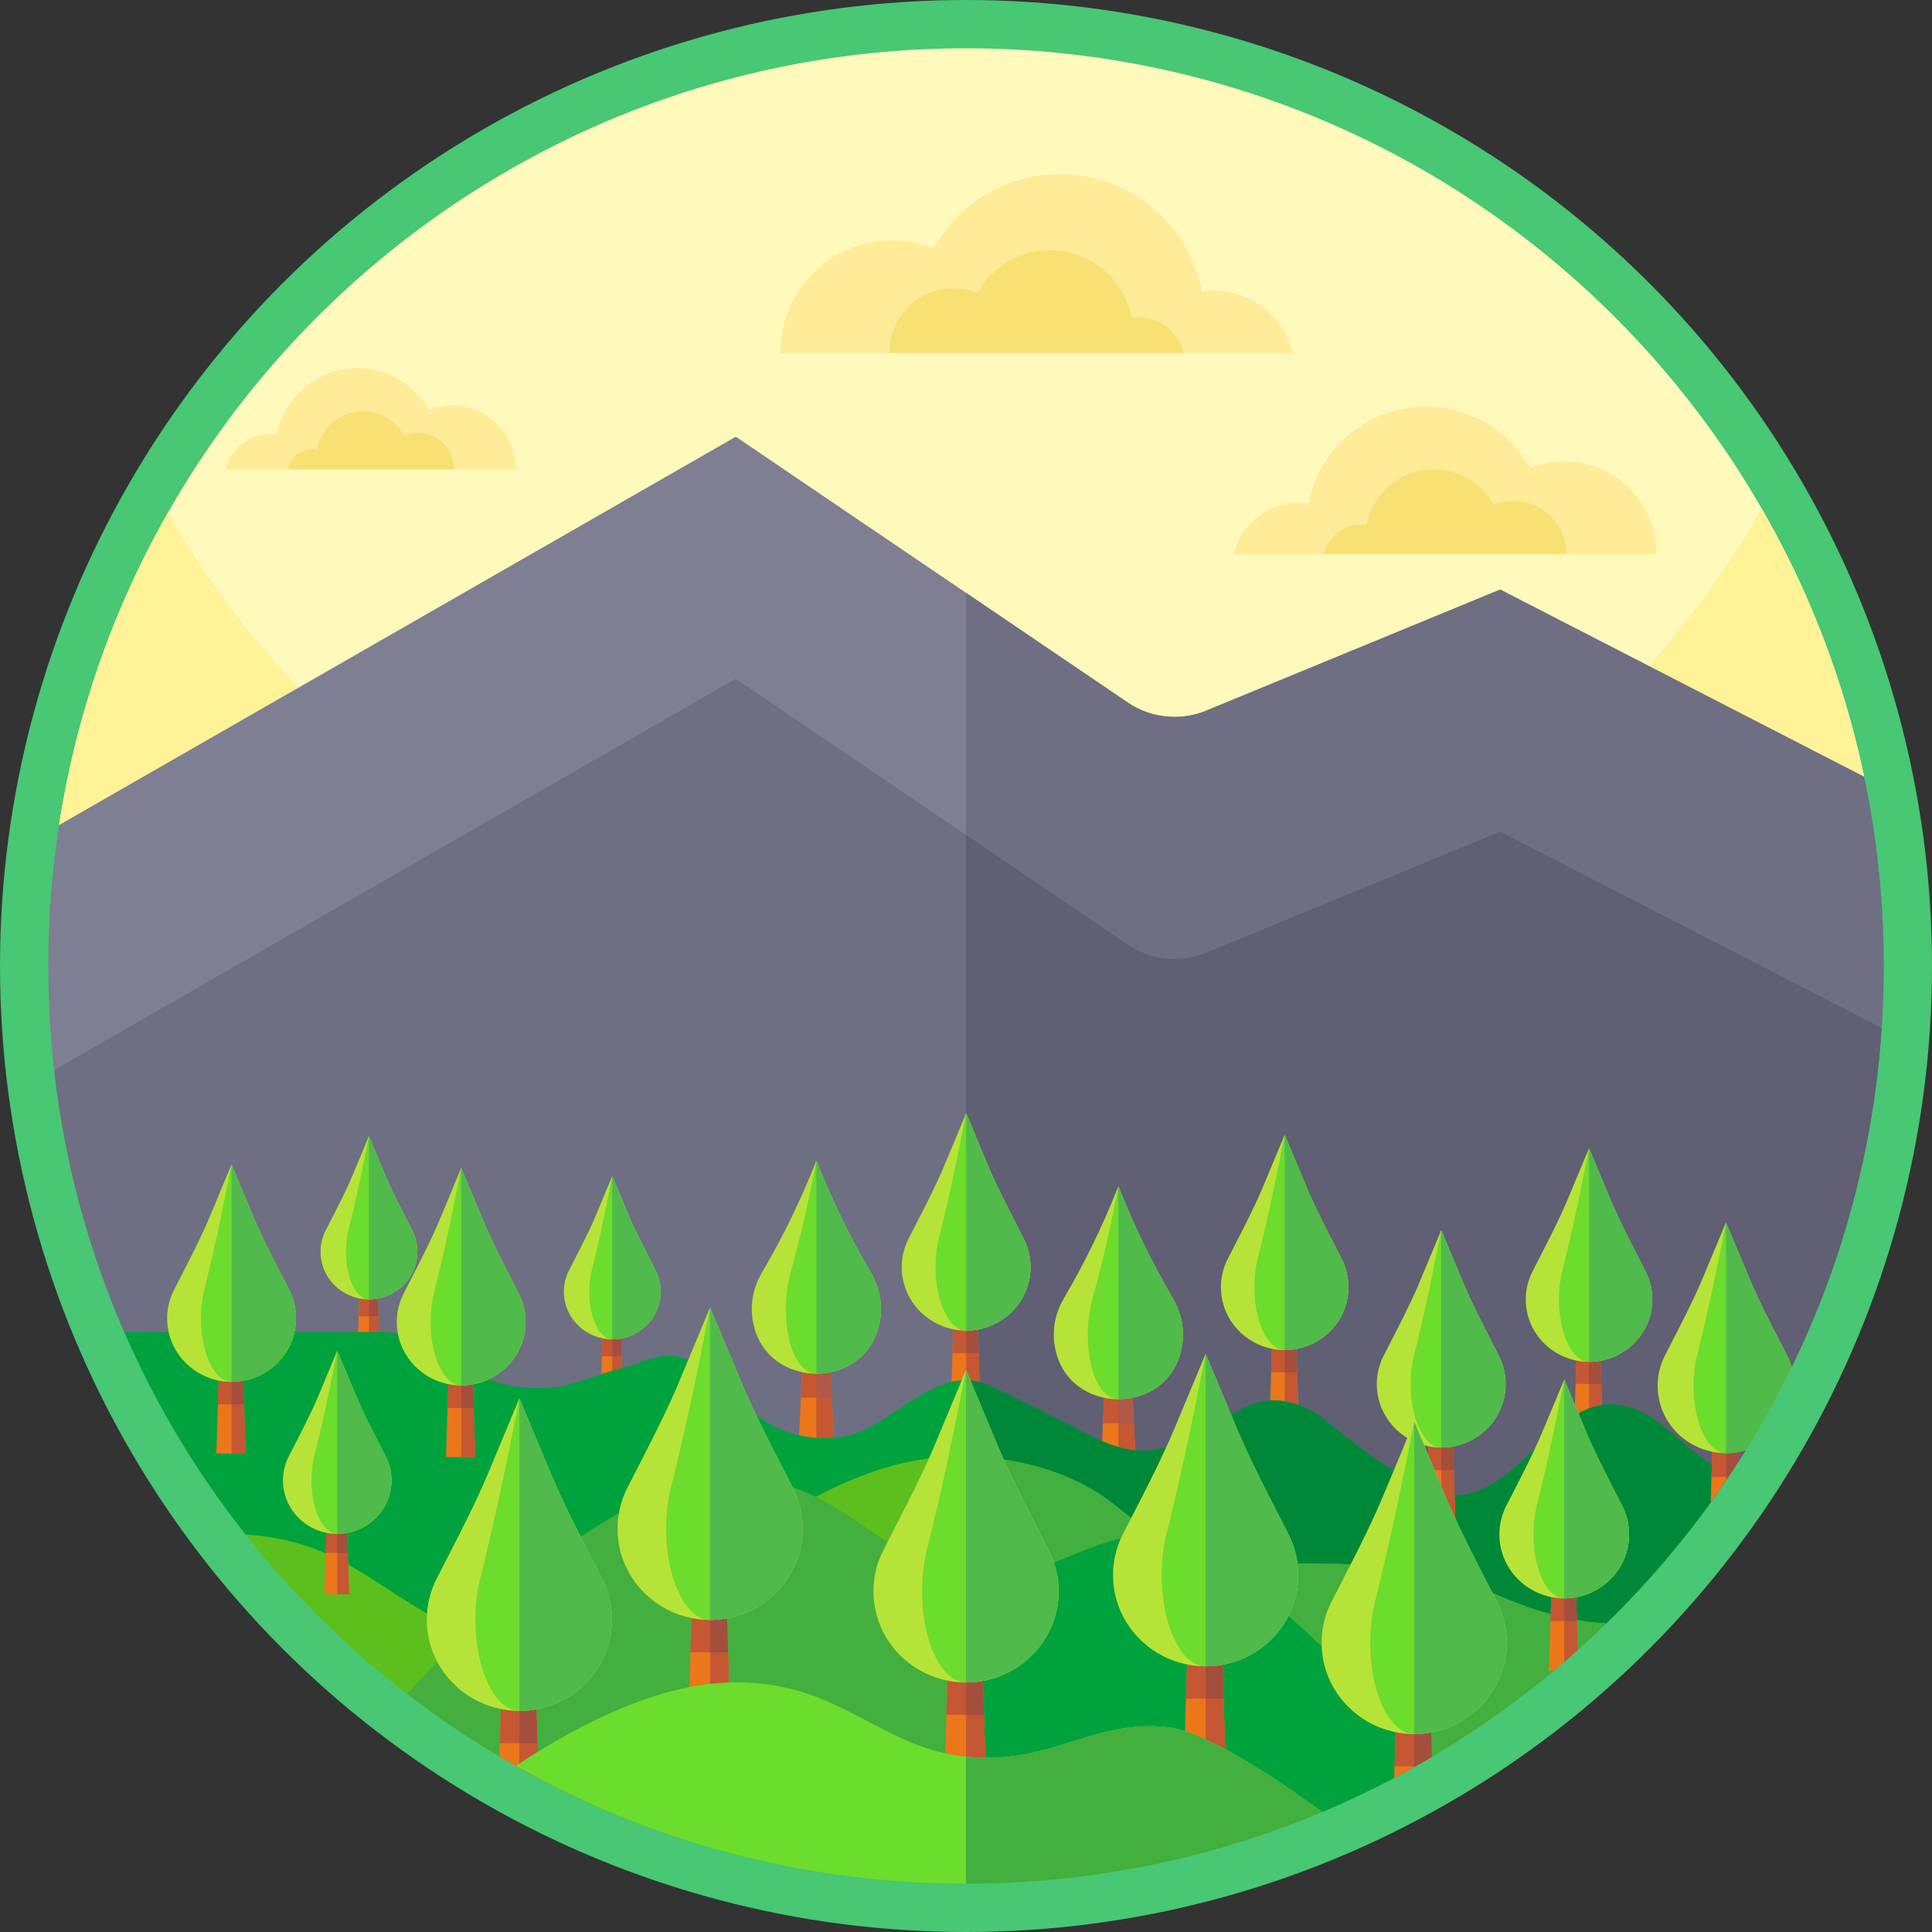 <svg xmlns="http://www.w3.org/2000/svg" width="512" height="512" style="enable-background:new 0 0 512 512" xml:space="preserve"><rect width="100%" height="100%" fill="#333333" stroke="none"/><circle r="256" cx="256" cy="256" fill="#48c774"/><g xmlns="http://www.w3.org/2000/svg"><path d="M494.014 205.86l-5.254 6.47c-121.153 149.321-347.994 152.352-473.1 6.318a241.188 241.188 0 0 1 28.823-82.745C86.207 62.573 164.972 13.039 255.374 12.802S424.787 61.698 466.891 134.81a241.505 241.505 0 0 1 26.923 70.091l.2.96z" fill="#fff9bb"/><path d="M494.014 205.86l-5.254 6.47c-121.153 149.321-347.994 152.352-473.1 6.318a241.188 241.188 0 0 1 28.823-82.745c42.104 73.102 121.125 122.236 211.527 121.999 90.393-.238 169.157-49.77 210.881-123.092 12.55 21.784 21.822 45.686 27.123 71.05z" fill="#fff297"/><path d="M136.621 124.386l.003-.003c.08-9.302-7.437-16.868-16.72-16.868a16.66 16.66 0 0 0-6.206 1.195c-3.708-6.642-10.803-11.137-18.95-11.137-10.58 0-19.387 7.577-21.3 17.6a12.314 12.314 0 0 0-1.747-.126c-5.752 0-10.573 3.982-11.86 9.34z" fill="#ffeb98"/><path d="M120.307 124.386l.002-.002c.046-5.35-4.276-9.7-9.614-9.7a9.584 9.584 0 0 0-3.57.688c-2.131-3.82-6.21-6.404-10.896-6.404-6.084 0-11.148 4.356-12.248 10.12a7.017 7.017 0 0 0-7.824 5.298z" fill="#f9e073"/><path d="M438.913 146.894l.005-.004c.117-13.568-10.846-24.603-24.388-24.603-3.2 0-6.253.622-9.052 1.743-5.409-9.688-15.756-16.244-27.64-16.244-15.432 0-28.276 11.051-31.068 25.67a17.88 17.88 0 0 0-2.547-.184c-8.39 0-15.42 5.809-17.3 13.622z" fill="#ffeb98"/><path d="M415.117 146.894l.003-.002c.068-7.803-6.236-14.148-14.023-14.148-1.84 0-3.595.358-5.205 1.002-3.11-5.57-9.06-9.34-15.893-9.34-8.874 0-16.26 6.355-17.865 14.761a10.345 10.345 0 0 0-1.465-.106c-4.825 0-8.867 3.34-9.947 7.832h64.395z" fill="#f9e073"/><path d="M499.2 255.374c.02 5.719-.17 11.4-.55 17.024a242.328 242.328 0 0 1-2.888 24.538 236.406 236.406 0 0 1-4.266 19.998 241.828 241.828 0 0 1-30.704 70.281l-.009.01-.684.636-4.446 2.432c-122.531 67.051-272.014 61.199-388.93-15.21l-33.792-22.087h-.009a242.328 242.328 0 0 1-12.103-34.846 238.434 238.434 0 0 1-4.37-19.979 237.121 237.121 0 0 1-2.1-14.61c-.37-3.24-.665-6.499-.902-9.776a244.105 244.105 0 0 1-.646-17.157c-.038-12.92.94-25.612 2.86-37.981l156.35-89.728 22.981-13.186 21.935 14.877 39.074 26.496 42.864 29.07a22.108 22.108 0 0 0 20.814 2.147l59.765-24.615 18.126-7.467 17.423 8.968 79.021 40.651a243.625 243.625 0 0 1 5.168 47.12c.01.799.019 1.597.019 2.394z" fill="#7e7f92"/><path d="M499.2 255.374c.02 5.719-.17 11.4-.55 17.024a242.328 242.328 0 0 1-2.888 24.538 236.406 236.406 0 0 1-4.266 19.998 241.828 241.828 0 0 1-30.704 70.281l-.009.01-.684.636-4.446 2.432C393.456 424.331 324.306 439.579 256 436.349V157.106l42.864 29.07a22.108 22.108 0 0 0 20.814 2.147l59.765-24.615 18.126-7.467 17.423 8.968 79.02 40.651a243.625 243.625 0 0 1 5.169 47.12c.01.799.019 1.597.019 2.394z" fill="#6e6f83"/><path d="M498.65 272.399a242.328 242.328 0 0 1-2.888 24.538 236.406 236.406 0 0 1-4.266 19.998 241.178 241.178 0 0 1-18.04 48.07c0 .01-.01.01-.01.01a227.49 227.49 0 0 1-6.25 11.627l-.01.01a238.155 238.155 0 0 1-6.394 10.564l-.019.019-.674.627-4.446 2.432C393.456 424.332 324.306 439.58 256 436.35c-66.253-3.126-131.708-23.636-189.278-61.266L32.93 352.997h-.009a242.328 242.328 0 0 1-12.103-34.846 238.434 238.434 0 0 1-4.37-19.979 237.121 237.121 0 0 1-2.1-14.61l180.633-103.674 61.019 41.372 42.864 29.07a22.108 22.108 0 0 0 20.814 2.147l77.89-32.081z" fill="#6e6f83"/><path d="M498.65 272.399a242.328 242.328 0 0 1-2.888 24.538 236.406 236.406 0 0 1-4.266 19.998 241.178 241.178 0 0 1-18.04 48.07c0 .01-.01.01-.01.01a227.49 227.49 0 0 1-6.25 11.627l-.01.01a238.155 238.155 0 0 1-6.394 10.564l-.019.019-.674.627-4.446 2.432C393.456 424.332 324.306 439.58 256 436.35V221.26l42.864 29.07a22.108 22.108 0 0 0 20.814 2.147l77.89-32.081z" fill="#605f74"/><path d="M100.573 358.607h-5.835l.312-9.779.384-12.012h4.442l.385 12.012z" fill="#ec771b"/><path d="M100.573 358.607h-2.806v-21.791h2.11l.384 12.012zM97.767 336.816v12.012H95.05l.384-12.012z" fill="#c55732"/><path d="M100.26 348.828h-2.493v-12.012h2.11z" fill="#a44e3e"/><path d="M106.83 340.638c-2.51 2.471-5.786 3.706-9.063 3.706s-6.553-1.235-9.063-3.706a12.473 12.473 0 0 1-2.402-14.565c2.512-4.941 5.136-9.824 7.27-14.94l4.195-10.05 4.188 10.03c2.138 5.123 4.766 10.013 7.28 14.963a12.473 12.473 0 0 1-2.405 14.562z" fill="#b6e337"/><path d="M106.83 340.638a12.88 12.88 0 0 1-9.063 3.706c-1.554 0-3.108-1.235-4.3-3.706-1.925-3.993-2.29-10.001-1.092-14.757 1.665-6.614 3.14-13.426 4.508-20.328l.884-4.469 4.188 10.03c2.138 5.123 4.766 10.013 7.28 14.963a12.472 12.472 0 0 1-2.405 14.561z" fill="#6cdc2d"/><path d="M106.83 340.638a12.88 12.88 0 0 1-9.063 3.706v-43.26l4.188 10.03c2.138 5.123 4.766 10.013 7.28 14.963a12.472 12.472 0 0 1-2.405 14.561z" fill="#50ba4a"/><path d="M165.061 369.192h-5.835l.312-9.78.385-12.012h4.442l.384 12.012z" fill="#ec771b"/><path d="M165.061 369.192h-2.806V347.4h2.11l.384 12.012zM162.255 347.4v12.012h-2.717l.385-12.012z" fill="#c55732"/><path d="M164.749 359.412h-2.494V347.4h2.11z" fill="#a44e3e"/><path d="M171.318 351.223c-2.51 2.471-5.787 3.706-9.063 3.706s-6.553-1.235-9.063-3.706a12.471 12.471 0 0 1-2.403-14.565c2.513-4.941 5.136-9.824 7.272-14.94l4.194-10.05 4.188 10.03c2.138 5.123 4.766 10.013 7.28 14.963a12.472 12.472 0 0 1-2.405 14.562z" fill="#b6e337"/><path d="M171.318 351.223a12.88 12.88 0 0 1-9.063 3.706c-1.554 0-3.108-1.235-4.3-3.706-1.925-3.994-2.29-10.001-1.092-14.757 1.665-6.614 3.14-13.426 4.508-20.328l.884-4.469 4.188 10.03c2.138 5.123 4.766 10.013 7.28 14.963a12.47 12.47 0 0 1-2.405 14.561z" fill="#6cdc2d"/><path d="M171.318 351.223a12.88 12.88 0 0 1-9.063 3.706v-43.26l4.188 10.03c2.138 5.123 4.766 10.013 7.28 14.963a12.47 12.47 0 0 1-2.405 14.561z" fill="#50ba4a"/><path d="M259.768 371.593H252l.415-13.016.512-15.99h5.912l.513 15.99z" fill="#ec771b"/><path d="M259.768 371.593h-3.736v-29.006h2.808l.513 15.99zM256.032 342.587v15.99h-3.616l.512-15.99z" fill="#c55732"/><path d="M259.353 358.577h-3.32v-15.99h2.808z" fill="#a44e3e"/><path d="M268.096 347.676a17.146 17.146 0 0 1-12.064 4.933c-4.36 0-8.723-1.644-12.064-4.933a16.601 16.601 0 0 1-3.197-19.388c3.344-6.577 6.837-13.077 9.678-19.886l5.583-13.378 5.574 13.35c2.847 6.82 6.344 13.33 9.69 19.92a16.598 16.598 0 0 1-3.2 19.382z" fill="#b6e337"/><path d="M268.096 347.676a17.146 17.146 0 0 1-12.064 4.933c-2.069 0-4.138-1.644-5.723-4.933-2.564-5.317-3.049-13.313-1.455-19.644 2.216-8.804 4.181-17.872 6-27.06l1.177-5.948 5.574 13.35c2.847 6.82 6.344 13.33 9.691 19.92a16.596 16.596 0 0 1-3.2 19.382z" fill="#6cdc2d"/><path d="M268.096 347.676a17.146 17.146 0 0 1-12.064 4.933v-57.585l5.574 13.35c2.847 6.82 6.344 13.33 9.69 19.92a16.598 16.598 0 0 1-3.2 19.382z" fill="#50ba4a"/><path d="M344.15 376.565h-7.69l.412-12.89.506-15.832h5.855l.506 15.833z" fill="#ec771b"/><path d="M344.15 376.565h-3.698v-28.722h2.78l.507 15.833zM340.452 347.843v15.833h-3.58l.506-15.833z" fill="#c55732"/><path d="M343.74 363.676h-3.288v-15.833h2.78z" fill="#a44e3e"/><path d="M352.397 352.883a16.976 16.976 0 0 1-11.945 4.885 16.98 16.98 0 0 1-11.945-4.885 16.437 16.437 0 0 1-3.166-19.197c3.311-6.512 6.77-12.948 9.583-19.69l5.528-13.246 5.519 13.219c2.818 6.753 6.281 13.198 9.596 19.722a16.437 16.437 0 0 1-3.17 19.192z" fill="#b6e337"/><path d="M352.397 352.883a16.976 16.976 0 0 1-11.945 4.885c-2.048 0-4.097-1.628-5.668-4.885-2.537-5.265-3.018-13.182-1.44-19.45 2.195-8.718 4.14-17.696 5.942-26.793l1.165-5.89 5.519 13.219c2.818 6.753 6.281 13.198 9.596 19.722a16.435 16.435 0 0 1-3.169 19.192z" fill="#6cdc2d"/><path d="M352.397 352.883a16.976 16.976 0 0 1-11.945 4.885V300.75l5.519 13.219c2.818 6.753 6.281 13.198 9.596 19.722a16.436 16.436 0 0 1-3.17 19.19z" fill="#50ba4a"/><g><path d="M424.778 379.543h-7.634l.408-12.792.504-15.714h5.81l.502 15.714z" fill="#ec771b"/><path d="M424.778 379.543h-3.67v-28.506h2.758l.503 15.714zM421.107 351.037v15.714h-3.555l.504-15.714z" fill="#c55732"/><path d="M424.368 366.751h-3.26v-15.714h2.758z" fill="#a44e3e"/><path d="M432.963 356.038a16.85 16.85 0 0 1-11.856 4.848 16.853 16.853 0 0 1-11.856-4.848 16.315 16.315 0 0 1-3.142-19.053c3.286-6.464 6.718-12.852 9.51-19.544l5.488-13.147 5.478 13.12c2.798 6.702 6.235 13.101 9.525 19.575a16.316 16.316 0 0 1-3.147 19.049z" fill="#b6e337"/><path d="M432.963 356.038a16.85 16.85 0 0 1-11.856 4.848c-2.033 0-4.067-1.616-5.625-4.848-2.52-5.225-2.995-13.084-1.429-19.305 2.179-8.652 4.11-17.564 5.897-26.593l1.157-5.845 5.478 13.12c2.798 6.702 6.235 13.101 9.525 19.575a16.315 16.315 0 0 1-3.147 19.048z" fill="#6cdc2d"/><path d="M432.963 356.038a16.85 16.85 0 0 1-11.856 4.848v-56.592l5.478 13.12c2.798 6.702 6.235 13.101 9.525 19.575a16.316 16.316 0 0 1-3.147 19.049z" fill="#50ba4a"/></g><g><path d="M206.888 93.535c-.001-.09-.007-.177-.007-.266 0-16.316 13.227-29.543 29.543-29.543 3.876 0 7.575.754 10.966 2.112 6.551-11.737 19.087-19.679 33.483-19.679 18.695 0 34.255 13.389 37.636 31.098a21.743 21.743 0 0 1 3.086-.224c10.164 0 18.68 7.036 20.956 16.502z" fill="#ffeb98"/><path d="M235.714 93.535c0-.051-.004-.102-.004-.153 0-9.382 7.606-16.988 16.988-16.988 2.228 0 4.356.433 6.306 1.214 3.767-6.749 10.975-11.315 19.254-11.315 10.75 0 19.697 7.698 21.641 17.881.58-.082 1.172-.128 1.775-.128 5.845 0 10.742 4.046 12.05 9.49h-78.01z" fill="#f9e073"/></g><g><path d="M219.998 384.362h-7.285a1.083 1.083 0 0 1-1.082-1.135l.617-12.841 1.078-22.375h6.061l1.078 22.375.617 12.84a1.085 1.085 0 0 1-1.084 1.136z" fill="#ec771b"/><path d="M219.385 348.007l1.695 35.219a1.084 1.084 0 0 1-1.083 1.136h-3.642v-36.355z" fill="#c55732"/><path d="M220.464 370.386h-8.217l1.078-22.375h6.061z" fill="#c55732"/><path d="M220.464 370.386h-4.108V348.01h3.03z" fill="#b15848"/><g><path d="M233.103 350.532c-1.775 9.003-9.26 13.512-16.746 13.5h-.093c-7.462-.031-14.904-4.532-16.675-13.5-.84-4.23-.234-8.813 2.202-13.053l.152-.277c5.641-9.579 10.372-19.406 14.321-29.409.032-.082.063-.152.093-.226 3.961 10.073 8.712 19.982 14.403 29.635l.152.277c2.436 4.24 3.032 8.823 2.191 13.053z" fill="#b6e337"/><path d="M224.287 350.528c-.844 9.038-4.418 13.54-7.978 13.503-3.536-.037-7.058-4.54-7.896-13.503-.398-4.232-.115-8.819 1.04-13.052l.074-.28c2.673-9.577 4.91-19.407 6.783-29.405l.042-.223c1.879 10.072 4.128 19.98 6.822 29.629l.073.279c1.155 4.233 1.437 8.82 1.04 13.052z" fill="#6cdc2d"/><path d="M233.103 350.532c-1.775 9.003-9.26 13.512-16.746 13.5v-56.465c3.961 10.073 8.712 19.982 14.403 29.635l.152.277c2.436 4.24 3.032 8.823 2.191 13.053z" fill="#50ba4a"/></g></g><g><path d="M300.03 391.149h-7.284a1.083 1.083 0 0 1-1.082-1.135l.617-12.842 1.078-22.374h6.06l1.079 22.375.617 12.84a1.085 1.085 0 0 1-1.084 1.136z" fill="#ec771b"/><path d="M299.418 354.795l1.695 35.219a1.084 1.084 0 0 1-1.082 1.136h-3.643v-36.355z" fill="#c55732"/><path d="M300.496 377.173h-8.216l1.078-22.375h6.06z" fill="#c55732"/><path d="M300.496 377.173h-4.108v-22.375h3.03z" fill="#b15848"/><g><path d="M313.135 357.318c-1.774 9.004-9.26 13.512-16.746 13.5h-.093c-7.462-.03-14.905-4.532-16.675-13.5-.84-4.229-.234-8.812 2.202-13.053l.152-.276c5.641-9.579 10.372-19.407 14.321-29.41l.093-.225c3.96 10.073 8.712 19.982 14.403 29.635l.152.276c2.436 4.241 3.032 8.825 2.19 13.053z" fill="#b6e337"/><path d="M304.32 357.316c-.845 9.038-4.419 13.54-7.978 13.503-3.536-.037-7.059-4.54-7.897-13.503-.397-4.233-.115-8.82 1.042-13.052l.073-.28c2.673-9.578 4.91-19.407 6.783-29.405.013-.075.028-.15.042-.223 1.879 10.072 4.13 19.98 6.822 29.628l.074.28c1.153 4.232 1.436 8.818 1.039 13.052z" fill="#6cdc2d"/><path d="M313.135 357.318c-1.774 9.004-9.26 13.512-16.746 13.5v-56.464c3.96 10.073 8.712 19.982 14.403 29.635l.152.276c2.436 4.241 3.032 8.825 2.19 13.053z" fill="#50ba4a"/></g></g><path d="M458.199 391.177a243.324 243.324 0 0 1-32.519 39.045l-33.61 13.661c-86.612 35.217-184.11 32.034-268.252-8.75l-58.71-28.452a241.19 241.19 0 0 1-23.712-36.185 239.5 239.5 0 0 1-8.474-17.5h67.991c8.93 0 16.217 5.634 23.465 10.061 6.565 4.01 14.412 5.349 22.002 4.589 6.384-.637 12.103-3.563 18.278-5.035 5.387-1.283 10.013-4.465 15.799-2.879 4.37 1.197 8.075 4.095 11.371 7.201 3.306 3.107 6.365 6.508 10.09 9.092 5.68 3.942 12.805 5.614 19.664 4.968 7.724-.74 12.303-4.92 18.582-8.882 3.715-2.347 7.515-4.722 11.761-5.843a14.806 14.806 0 0 1 3.021-.465c2.651-.124 5.32.437 7.743 1.586 8.73 4.123 17.347 8.465 25.944 12.873 8.683 4.455 15.552 5.9 24.9 1.643 6.175-2.812 11.761-7.058 17.983-9.652 6.745-2.812 14.84-.076 20.14 4.418 6.47 5.5 13.063 10.212 20.216 14.725 7.05 4.446 12.75 6.773 21.176 3.087 14.269-6.241 23.493-29.108 41.914-20.32 2.071.997 3.99 2.29 5.766 3.752l8.075 6.631a78.797 78.797 0 0 0 9.396 6.631z" fill="#00a23e"/><path d="M458.199 391.177a243.324 243.324 0 0 1-32.519 39.045l-33.61 13.661a329.82 329.82 0 0 1-137.124 24.045V365.803c2.651-.124 5.32.437 7.743 1.586 8.73 4.123 17.347 8.465 25.944 12.873 8.683 4.455 15.552 5.9 24.9 1.643 6.175-2.812 11.761-7.058 17.983-9.652 6.745-2.812 14.84-.076 20.14 4.418 6.47 5.5 13.063 10.212 20.216 14.725 7.05 4.446 12.75 6.773 21.176 3.087 14.269-6.241 23.493-29.108 41.914-20.32 2.071.997 3.99 2.29 5.766 3.752l8.075 6.631a78.797 78.797 0 0 0 9.396 6.631z" fill="#008839"/><g><path d="M385.676 402.601h-7.768l.415-13.018.512-15.992h5.914l.51 15.992z" fill="#ec771b"/><path d="M385.676 402.601h-3.735v-29.01h2.808l.51 15.992zM381.94 373.591v15.992h-3.617l.512-15.992z" fill="#c55732"/><path d="M385.26 389.583h-3.32v-15.992h2.809z" fill="#a44e3e"/><path d="M394.006 378.681c-3.342 3.289-7.704 4.933-12.065 4.933s-8.724-1.644-12.065-4.933a16.603 16.603 0 0 1-3.2-19.39c3.346-6.577 6.839-13.078 9.68-19.889l5.585-13.378 5.574 13.352c2.847 6.82 6.345 13.331 9.693 19.92a16.604 16.604 0 0 1-3.202 19.385z" fill="#b6e337"/><path d="M394.006 378.681a17.148 17.148 0 0 1-12.065 4.933c-2.07 0-4.14-1.644-5.725-4.933-2.563-5.317-3.049-13.315-1.455-19.646 2.217-8.805 4.181-17.874 6.002-27.063l1.178-5.948 5.574 13.352c2.847 6.82 6.345 13.331 9.693 19.92a16.604 16.604 0 0 1-3.202 19.385z" fill="#6cdc2d"/><path d="M394.006 378.681a17.148 17.148 0 0 1-12.065 4.933v-57.59l5.574 13.352c2.847 6.82 6.345 13.331 9.693 19.92a16.604 16.604 0 0 1-3.202 19.385z" fill="#50ba4a"/></g><path d="M425.68 430.222c-21.593 21.043-47.082 38.086-75.287 49.97-28.624 12.075-60.04 18.82-93.015 19.01h-1.377c-43.349 0-84.056-11.343-119.31-31.236a244.209 244.209 0 0 1-59.917-47.576 236.178 236.178 0 0 1-11.666-13.709c7.324.418 14.563 2.071 21.29 4.997 14.943 6.489 28.946 21.223 45.618 22.278 20.036 1.263 39.093-9.187 55.423-19.57 17.034-10.84 33.972-23.085 53.77-27.056 4.712-.94 9.719-1.397 14.792-1.32 14.098.18 28.775 4.322 39.358 12.805 10.422 8.36 21.907 15.865 35.511 15.618 13.557-.237 27.18 0 40.727.551 11.865.485 23.446 7.743 34.77 11.42 6.393 2.06 12.834 3.543 19.313 3.818z" fill="#5dbf1d"/><path d="M425.68 430.222a243.596 243.596 0 0 1-46.217 35.34 155.96 155.96 0 0 1-4.408 2.546c-34.818 19.58-74.936 30.847-117.677 31.094h-1.377V386.009c14.098.18 28.775 4.323 39.358 12.806 10.422 8.36 21.907 15.865 35.511 15.618 13.557-.237 27.18 0 40.727.551 11.865.485 23.446 7.743 34.77 11.42 6.393 2.06 12.834 3.543 19.313 3.818z" fill="#43af3e"/><path d="M379.016 465.828a240.452 240.452 0 0 1-28.623 14.364l-25.726 5.178a302.734 302.734 0 0 1-136.42-3.905l-51.557-13.5a243.027 243.027 0 0 1-28.804-19.066c24.814-27.35 56.924-55.632 84.598-57.104 29.45-1.577 39.9 22.106 62.937 25.479.2.028.39.057.58.076 22.648 3.03 33.487-13.025 53.456-10.165 13.642 1.947 44.688 31.264 69.56 58.643z" fill="#43af3e"/><path d="M379.016 465.828a240.452 240.452 0 0 1-28.623 14.364l-25.726 5.178A301.955 301.955 0 0 1 256 491.193V417.35c22.648 3.03 33.487-13.025 53.456-10.165 13.642 1.947 44.688 31.264 69.56 58.643z" fill="#00a23e"/><g><path d="M261.375 473.163h-11.168l.597-18.716.736-22.99h8.502l.736 22.99z" fill="#ec771b"/><path d="M261.375 473.163h-5.37v-41.707h4.037l.736 22.991zM256.005 431.456v22.991h-5.2l.735-22.99z" fill="#c55732"/><path d="M260.778 454.447h-4.773v-22.99h4.037z" fill="#a44e3e"/><path d="M273.35 438.774c-4.802 4.728-11.074 7.093-17.345 7.093-6.27 0-12.542-2.365-17.346-7.093a23.87 23.87 0 0 1-4.598-27.877c4.809-9.456 9.83-18.803 13.916-28.593l8.028-19.234 8.014 19.195c4.094 9.805 9.122 19.167 13.935 28.64a23.871 23.871 0 0 1-4.603 27.87z" fill="#b6e337"/><path d="M273.35 438.774c-4.802 4.728-11.074 7.093-17.345 7.093-2.976 0-5.95-2.365-8.23-7.093-3.685-7.644-4.382-19.142-2.091-28.245 3.187-12.659 6.012-25.697 8.628-38.907l1.693-8.553 8.014 19.195c4.094 9.805 9.122 19.167 13.935 28.64a23.872 23.872 0 0 1-4.603 27.87z" fill="#6cdc2d"/><path d="M273.35 438.774c-4.802 4.728-11.074 7.093-17.345 7.093V363.07l8.014 19.195c4.094 9.805 9.122 19.167 13.935 28.64a23.871 23.871 0 0 1-4.603 27.87z" fill="#50ba4a"/></g><g><path d="M92.509 422.47h-6.543l.35-10.964.431-13.467h4.98l.431 13.467z" fill="#ec771b"/><path d="M92.509 422.47h-3.147v-24.43h2.366l.43 13.466zM89.362 398.04v13.466h-3.045l.43-13.467z" fill="#c55732"/><path d="M92.158 411.506h-2.796V398.04h2.366z" fill="#a44e3e"/><path d="M99.524 402.326a14.44 14.44 0 0 1-10.162 4.155 14.444 14.444 0 0 1-10.16-4.155 13.983 13.983 0 0 1-2.694-16.33c2.817-5.54 5.758-11.014 8.152-16.75l4.702-11.266 4.694 11.244c2.398 5.744 5.344 11.227 8.163 16.776a13.98 13.98 0 0 1-2.695 16.326z" fill="#b6e337"/><path d="M99.524 402.326a14.44 14.44 0 0 1-10.162 4.155c-1.742 0-3.485-1.385-4.82-4.155-2.16-4.479-2.568-11.213-1.225-16.546 1.866-7.414 3.521-15.052 5.054-22.79l.991-5.01 4.694 11.244c2.398 5.744 5.344 11.227 8.163 16.776a13.98 13.98 0 0 1-2.695 16.326z" fill="#6cdc2d"/><path d="M99.524 402.326a14.44 14.44 0 0 1-10.162 4.155v-48.5l4.694 11.244c2.398 5.743 5.344 11.227 8.163 16.776a13.98 13.98 0 0 1-2.695 16.325z" fill="#50ba4a"/></g><g><path d="M418.128 437.262a212.89 212.89 0 0 1-6.289 5.434h-1.359l.418-13.11.513-16.103h5.957l.513 16.103z" fill="#ec771b"/><path d="M418.128 437.262a184.76 184.76 0 0 1-3.591 3.144v-26.923h2.831l.513 16.103zM414.537 413.48v16.103h-3.642l.516-16.102z" fill="#c55732"/><path d="M417.88 429.583h-3.343v-16.102h2.828z" fill="#a44e3e"/><path d="M426.686 418.606c-3.364 3.311-7.757 4.967-12.15 4.967s-8.783-1.655-12.148-4.967a16.717 16.717 0 0 1-3.22-19.525c3.368-6.623 6.884-13.169 9.747-20.026l5.622-13.47 5.613 13.444c2.867 6.867 6.388 13.423 9.759 20.058a16.716 16.716 0 0 1-3.223 19.519z" fill="#b6e337"/><path d="M426.686 418.606a17.266 17.266 0 0 1-12.15 4.967c-2.082 0-4.166-1.655-5.763-4.967-2.58-5.354-3.07-13.408-1.464-19.782 2.233-8.865 4.21-17.998 6.043-27.25l1.186-5.99 5.613 13.445c2.867 6.867 6.388 13.423 9.759 20.058a16.718 16.718 0 0 1-3.224 19.519z" fill="#6cdc2d"/><path d="M426.686 418.606a17.266 17.266 0 0 1-12.15 4.967v-57.99l5.614 13.445c2.867 6.867 6.388 13.423 9.759 20.058a16.717 16.717 0 0 1-3.223 19.52z" fill="#50ba4a"/></g><g><path d="M193.553 456.595h-11.169l.598-18.716.735-22.99h8.503l.735 22.99z" fill="#ec771b"/><path d="M193.553 456.595h-5.37v-41.707h4.037l.735 22.991zM188.182 414.888v22.991h-5.2l.735-22.99z" fill="#c55732"/><path d="M192.955 437.88h-4.773v-22.992h4.038z" fill="#a44e3e"/><path d="M205.528 422.206c-4.803 4.73-11.075 7.093-17.346 7.093-6.27 0-12.542-2.365-17.346-7.093a23.87 23.87 0 0 1-4.598-27.877c4.81-9.456 9.83-18.803 13.917-28.593l8.027-19.234 8.015 19.195c4.093 9.805 9.121 19.167 13.934 28.64a23.87 23.87 0 0 1-4.603 27.87z" fill="#b6e337"/><path d="M205.528 422.206c-4.803 4.73-11.075 7.093-17.346 7.093-2.975 0-5.95-2.365-8.23-7.093-3.685-7.644-4.382-19.142-2.09-28.244 3.187-12.659 6.011-25.697 8.627-38.907l1.693-8.553 8.015 19.195c4.093 9.805 9.121 19.167 13.934 28.64a23.87 23.87 0 0 1-4.603 27.87z" fill="#6cdc2d"/><path d="M205.528 422.206c-4.803 4.73-11.075 7.093-17.346 7.093v-82.797l8.015 19.195c4.093 9.805 9.121 19.167 13.934 28.64a23.87 23.87 0 0 1-4.603 27.87z" fill="#50ba4a"/></g><g><path d="M142.704 471.253a230.428 230.428 0 0 1-10.384-5.814l.114-3.468.741-22.99h8.503l.731 22.99z" fill="#ec771b"/><path d="M142.704 471.253c-1.7-.893-3.392-1.815-5.064-2.746v-29.526h4.038l.731 22.99zM137.638 438.98v22.991h-5.2l.735-22.991z" fill="#c55732"/><path d="M142.41 461.971h-4.772V438.98h4.037z" fill="#a44e3e"/><path d="M154.984 446.297c-4.804 4.73-11.075 7.093-17.346 7.093-6.27 0-12.542-2.365-17.346-7.093a23.871 23.871 0 0 1-4.598-27.876c4.808-9.457 9.83-18.804 13.916-28.594l8.028-19.234 8.014 19.195c4.093 9.805 9.122 19.167 13.934 28.64a23.868 23.868 0 0 1-4.602 27.87z" fill="#b6e337"/><path d="M154.984 446.297c-4.804 4.73-11.075 7.093-17.346 7.093-2.976 0-5.95-2.365-8.23-7.093-3.685-7.644-4.383-19.142-2.091-28.245 3.187-12.659 6.011-25.697 8.628-38.907l1.693-8.553 8.014 19.196c4.093 9.804 9.122 19.166 13.934 28.64a23.87 23.87 0 0 1-4.602 27.87z" fill="#6cdc2d"/><path d="M154.984 446.297c-4.804 4.73-11.075 7.093-17.346 7.093v-82.797l8.014 19.195c4.093 9.805 9.122 19.167 13.934 28.64a23.868 23.868 0 0 1-4.602 27.87z" fill="#50ba4a"/></g><g><path d="M324.874 468.877h-11.17l.6-18.715.735-22.992h8.501l.736 22.992z" fill="#ec771b"/><path d="M324.874 468.877h-5.37V427.17h4.036l.736 22.992zM319.504 427.17v22.992h-5.2l.735-22.992z" fill="#c55732"/><path d="M324.276 450.162h-4.772V427.17h4.036z" fill="#a44e3e"/><path d="M336.85 434.488c-4.803 4.729-11.075 7.093-17.346 7.093-6.27 0-12.542-2.365-17.346-7.093a23.871 23.871 0 0 1-4.598-27.877c4.808-9.456 9.83-18.803 13.916-28.593l8.028-19.235 8.014 19.196c4.093 9.805 9.122 19.166 13.935 28.64a23.87 23.87 0 0 1-4.603 27.869z" fill="#b6e337"/><path d="M336.85 434.488c-4.803 4.729-11.075 7.093-17.346 7.093-2.976 0-5.95-2.365-8.23-7.093-3.685-7.645-4.382-19.143-2.091-28.245 3.187-12.66 6.012-25.697 8.628-38.908l1.693-8.553 8.014 19.196c4.093 9.805 9.122 19.166 13.935 28.64a23.871 23.871 0 0 1-4.603 27.87z" fill="#6cdc2d"/><path d="M336.85 434.488c-4.803 4.729-11.075 7.093-17.346 7.093v-82.798l8.014 19.196c4.093 9.805 9.122 19.166 13.935 28.64a23.87 23.87 0 0 1-4.603 27.869z" fill="#50ba4a"/></g><g><path d="M379.463 465.561a227.499 227.499 0 0 1-9.985 5.596l.095-3.05.732-22.99h8.502z" fill="#ec771b"/><path d="M379.463 465.561a286.75 286.75 0 0 1-4.693 2.717v-23.16h4.037z" fill="#c55732"/><path d="M374.772 445.12v22.992h-5.2l.735-22.992z" fill="#c55732"/><path d="M379.463 465.561a155.96 155.96 0 0 1-4.408 2.546h-.285v-22.99h4.037z" fill="#a44e3e"/><path d="M392.118 452.438c-4.803 4.728-11.075 7.093-17.346 7.093-6.27 0-12.542-2.365-17.346-7.093a23.871 23.871 0 0 1-4.598-27.877c4.808-9.456 9.83-18.803 13.916-28.593l8.028-19.234 8.014 19.195c4.094 9.805 9.122 19.167 13.935 28.639a23.871 23.871 0 0 1-4.603 27.87z" fill="#b6e337"/><path d="M392.118 452.438c-4.803 4.728-11.075 7.093-17.346 7.093-2.976 0-5.95-2.365-8.23-7.093-3.685-7.645-4.382-19.142-2.091-28.245 3.187-12.659 6.012-25.697 8.628-38.908l1.693-8.552 8.014 19.195c4.094 9.805 9.122 19.167 13.935 28.639a23.872 23.872 0 0 1-4.603 27.871z" fill="#6cdc2d"/><path d="M392.118 452.438c-4.803 4.728-11.075 7.093-17.346 7.093v-82.797l8.014 19.195c4.094 9.805 9.122 19.167 13.935 28.639a23.871 23.871 0 0 1-4.603 27.87z" fill="#50ba4a"/></g><path d="M350.393 480.192c-28.624 12.075-60.04 18.82-93.015 19.01h-1.377c-43.349 0-84.056-11.343-119.31-31.236 18.344-12.094 37.99-21.337 55.793-22.069 29.45-1.206 39.9 16.986 62.937 19.57.2.02.39.048.58.057 22.648 2.328 33.487-10.003 53.456-7.809 8.655.95 24.301 10.355 40.936 22.477z" fill="#6cdc2d"/><path d="M350.393 480.192c-28.624 12.075-60.04 18.82-93.015 19.01h-1.377v-33.678c22.648 2.328 33.487-10.003 53.456-7.809 8.655.95 24.301 10.355 40.936 22.477z" fill="#43af3e"/><g><path d="M125.958 386.136h-7.769l.416-13.018.512-15.992h5.913l.512 15.992z" fill="#ec771b"/><path d="M125.958 386.136h-3.736v-29.01h2.808l.512 15.992zM122.222 357.126v15.992h-3.617l.512-15.992z" fill="#c55732"/><path d="M125.542 373.118h-3.32v-15.992h2.808z" fill="#a44e3e"/><path d="M134.288 362.216c-3.341 3.289-7.704 4.933-12.065 4.933s-8.724-1.644-12.065-4.933a16.603 16.603 0 0 1-3.199-19.39c3.345-6.578 6.837-13.078 9.68-19.888l5.584-13.379 5.575 13.352c2.847 6.82 6.345 13.332 9.692 19.92a16.603 16.603 0 0 1-3.202 19.385z" fill="#b6e337"/><path d="M134.288 362.216a17.148 17.148 0 0 1-12.065 4.933c-2.07 0-4.138-1.644-5.725-4.933-2.563-5.317-3.048-13.316-1.454-19.646 2.216-8.805 4.18-17.874 6-27.063l1.179-5.949 5.575 13.352c2.847 6.82 6.345 13.332 9.692 19.92a16.604 16.604 0 0 1-3.202 19.386z" fill="#6cdc2d"/><path d="M134.288 362.216a17.148 17.148 0 0 1-12.065 4.933v-57.59l5.575 13.351c2.847 6.82 6.345 13.332 9.692 19.921a16.604 16.604 0 0 1-3.202 19.385z" fill="#50ba4a"/></g><g><path d="M65.1 385.185h-7.768l.415-13.018.512-15.992h5.914l.511 15.992z" fill="#ec771b"/><path d="M65.1 385.185h-3.735v-29.01h2.808l.511 15.992z" fill="#c55732"/><path d="M61.365 356.175v15.992h-3.618l.512-15.992z" fill="#c55732"/><path d="M64.684 372.167h-3.319v-15.992h2.808z" fill="#a44e3e"/><path d="M73.43 361.265a17.149 17.149 0 0 1-12.066 4.933 17.148 17.148 0 0 1-12.065-4.933 16.603 16.603 0 0 1-3.199-19.39c3.345-6.578 6.838-13.078 9.68-19.888l5.584-13.379 5.575 13.352c2.847 6.82 6.345 13.332 9.692 19.921a16.6 16.6 0 0 1-3.201 19.384z" fill="#b6e337"/><path d="M73.43 361.265a17.149 17.149 0 0 1-12.066 4.933c-2.07 0-4.138-1.644-5.725-4.933-2.563-5.317-3.048-13.315-1.454-19.646 2.216-8.805 4.18-17.874 6.001-27.063l1.177-5.949 5.575 13.352c2.847 6.82 6.345 13.332 9.693 19.921a16.6 16.6 0 0 1-3.201 19.385z" fill="#6cdc2d"/><path d="M73.43 361.265a17.149 17.149 0 0 1-12.066 4.933v-57.59l5.575 13.351c2.847 6.82 6.345 13.332 9.692 19.921a16.601 16.601 0 0 1-3.201 19.385z" fill="#50ba4a"/></g><g><path d="M460.792 387.216a266.574 266.574 0 0 1-3.391 5.14 225.277 225.277 0 0 1-4.047 5.794l.209-6.726.541-16.976h6.28z" fill="#ec771b"/><path d="M460.792 387.216a266.574 266.574 0 0 1-3.391 5.14v-17.908h2.983z" fill="#c55732"/><path d="M457.403 374.45v16.974h-3.84l.544-16.973z" fill="#c55732"/><path d="M460.792 387.216a321.203 321.203 0 0 1-2.764 4.208h-.627v-16.976h2.983z" fill="#a44e3e"/><path d="M474.795 362.278a237.805 237.805 0 0 1-12.188 22.05c-1.691.513-3.449.76-5.206.76a18.235 18.235 0 0 1-12.806-5.235 17.63 17.63 0 0 1-3.392-20.577c3.553-6.982 7.258-13.88 10.27-21.109l5.928-14.202 5.918 14.174c3.021 7.239 6.736 14.145 10.289 21.137.494.97.893 1.976 1.187 3.002z" fill="#b6e337"/><path d="M474.795 362.278a237.805 237.805 0 0 1-12.188 22.05c-1.691.513-3.449.76-5.206.76-2.195 0-4.39-1.748-6.07-5.235-2.727-5.643-3.24-14.136-1.55-20.852 2.357-9.348 4.437-18.972 6.375-28.719l1.245-6.317 5.918 14.174c3.021 7.239 6.736 14.145 10.289 21.137.494.97.893 1.976 1.187 3.002z" fill="#6cdc2d"/><path d="M474.795 362.278a237.805 237.805 0 0 1-12.188 22.05c-1.691.513-3.449.76-5.206.76v-61.123l5.918 14.174c3.021 7.239 6.736 14.145 10.289 21.137.494.97.893 1.976 1.187 3.002z" fill="#50ba4a"/></g></g></svg>
